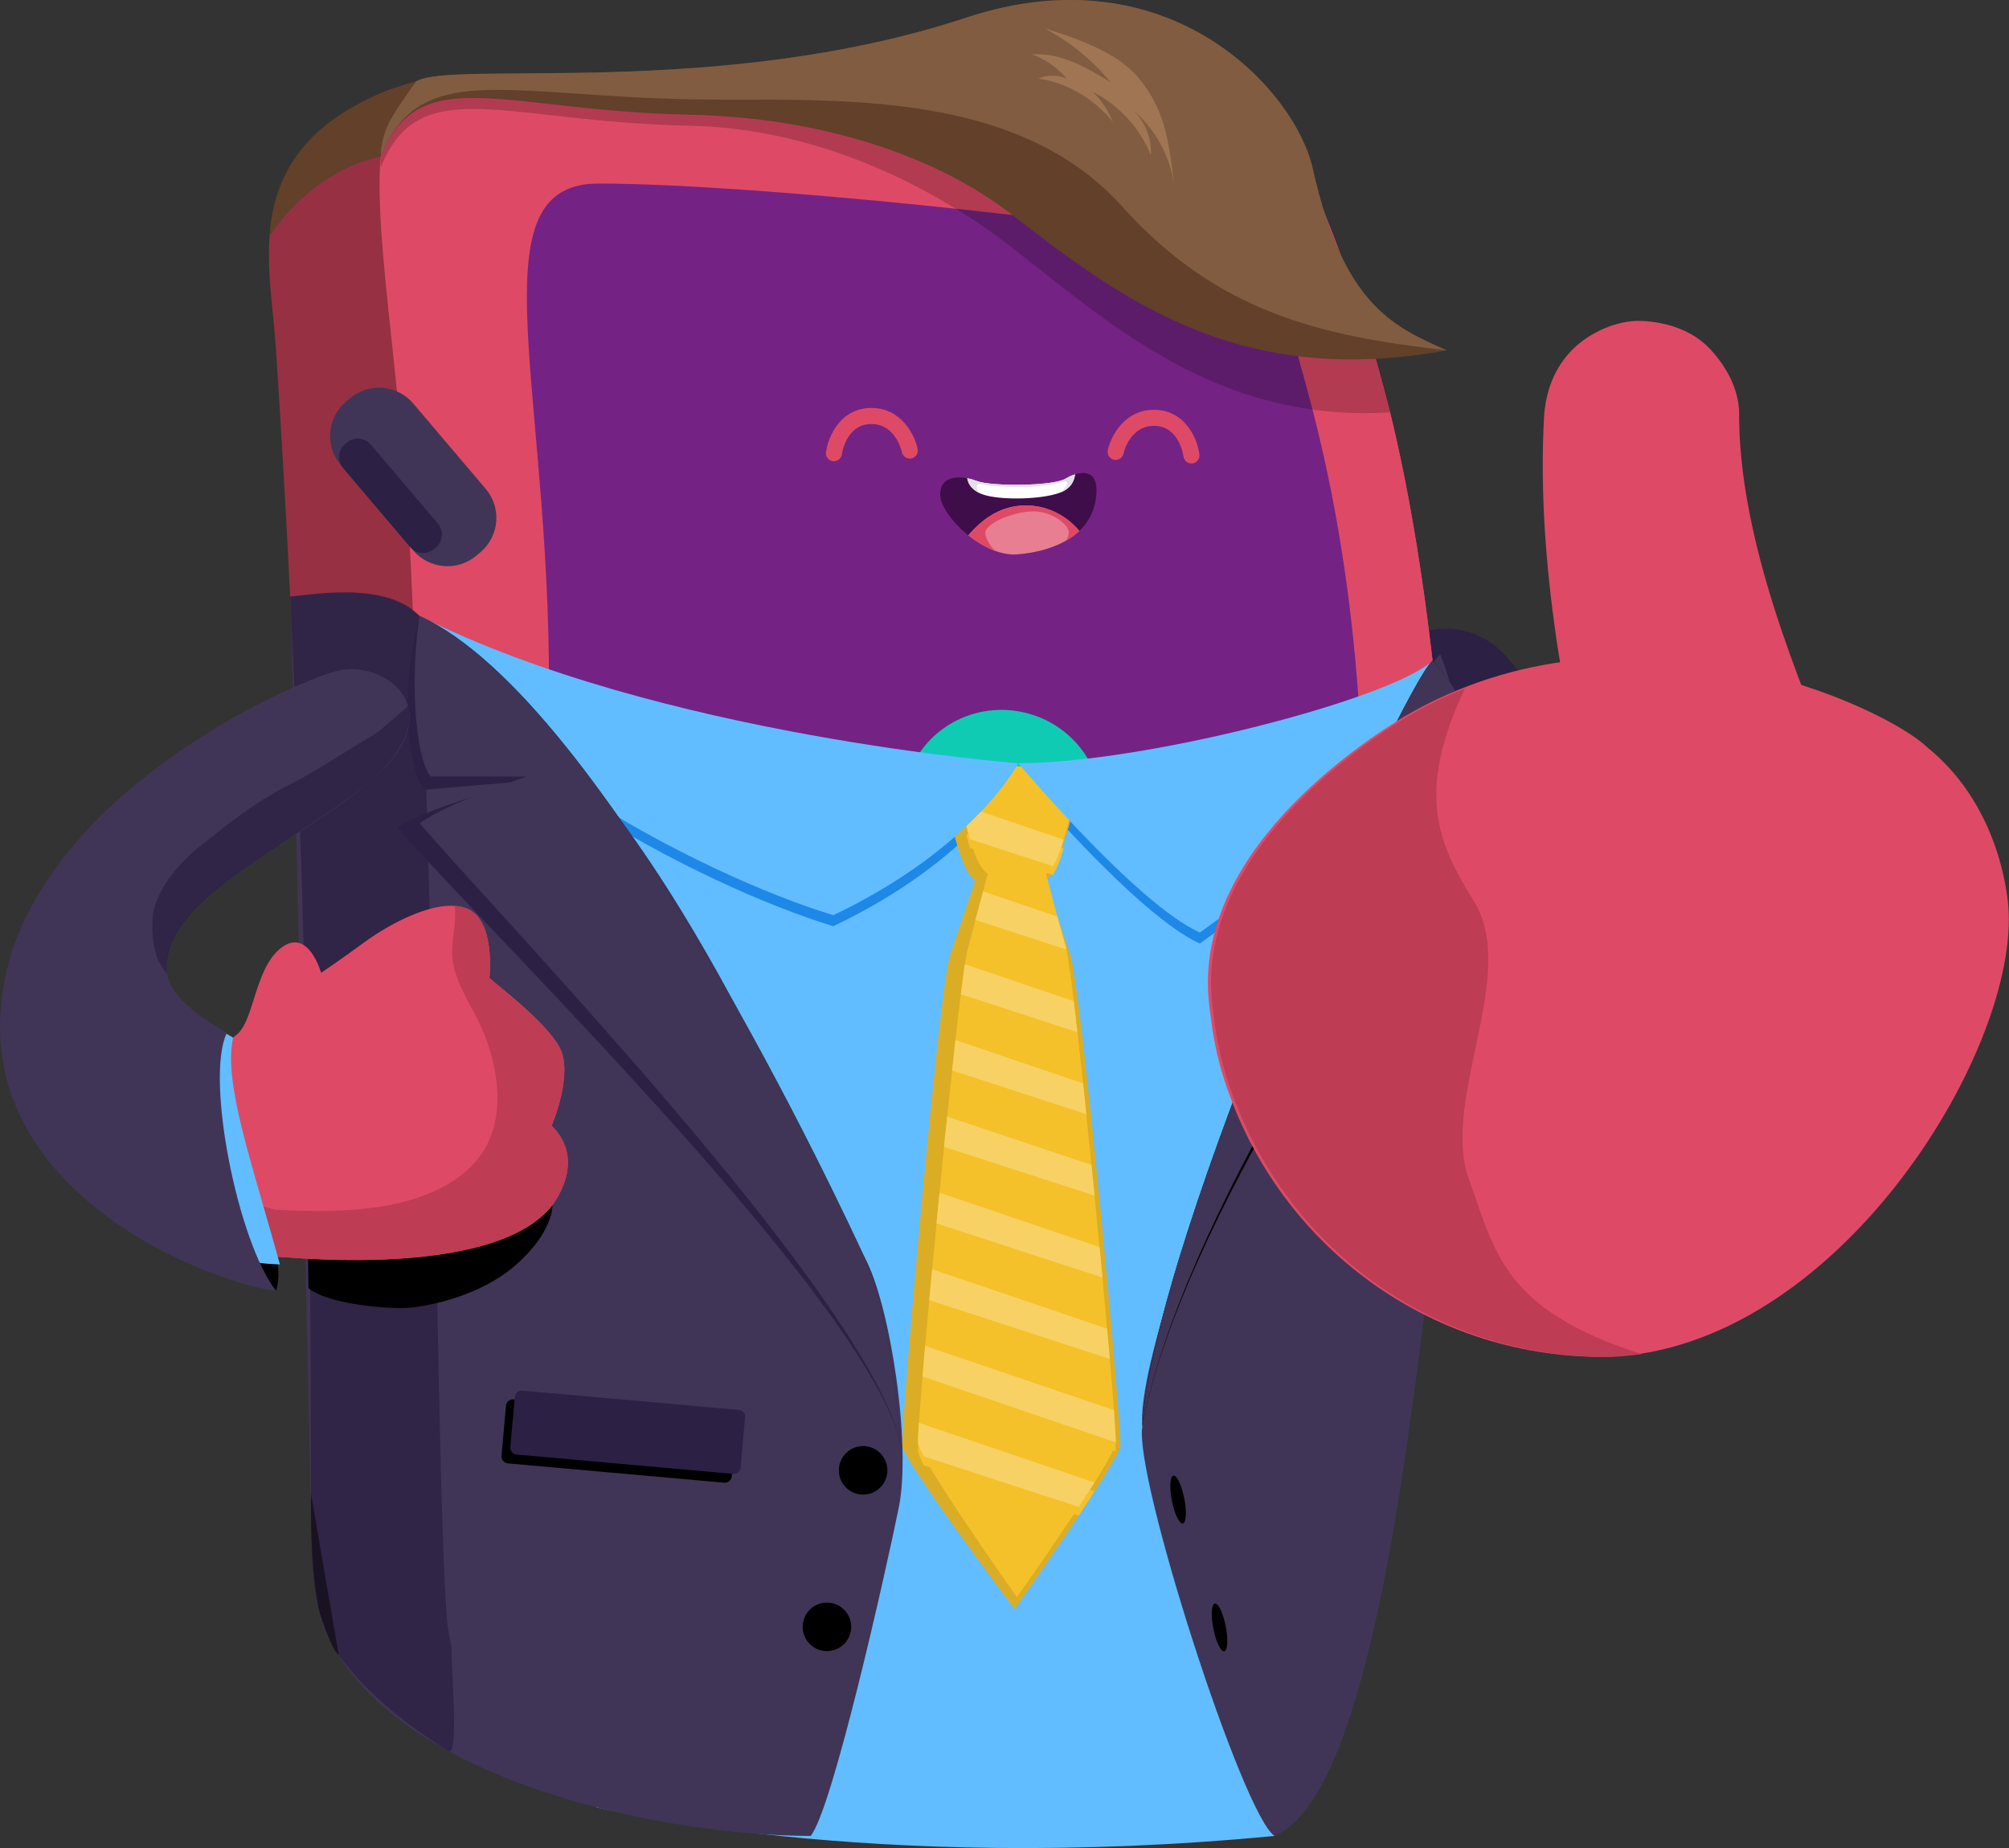 <svg width="1413" height="1300" viewBox="0 0 1413 1300" fill="none" xmlns="http://www.w3.org/2000/svg">
<rect x="0" y="0" width="1413" height="1300" fill="#333333" stroke="none"/>
<g clip-path="url(#clip0_11025_922)">
<path d="M1059.76 462.307C1039.45 438.386 1003.6 435.457 979.675 455.765C955.754 476.074 952.825 511.929 973.133 535.85L1040.21 614.859C1060.52 638.78 1096.37 641.709 1120.29 621.401C1144.21 601.093 1147.14 565.238 1126.84 541.316L1059.76 462.307Z" fill="#2C2044"/>
<path d="M294.938 433.207C306.377 653.859 306.377 1018.59 313.991 1134.94C314.525 1142.99 315.697 1150.48 317.437 1157.51C310.873 1155.15 304.172 1153.17 297.401 1151.65C278.812 1140.09 258.656 1130.5 237.19 1126.43C233.331 1125.71 229.248 1127.65 227.181 1130.7C226.458 1130.62 225.751 1130.72 225.045 1130.82C219.446 1104.79 218.671 1077.09 218.671 1050.68C218.671 954.413 219.291 627.07 194.018 244.771C191.382 204.82 181.7 162.371 200.271 124.694C222.943 78.61 286.685 48.341 337.094 54.56C231.54 44.585 283.498 212.555 294.938 433.207Z" fill="#973043"/>
<path d="M379.801 1232C343.726 1221.06 313.647 1208.04 292.216 1197.5C269.32 1186.25 233.934 1172.21 224.786 1134.39C222.857 1126.43 221.53 1117.06 221.1 1106C218.671 1042.41 218.343 933.223 218.343 933.223L307.135 1000.57C307.135 1000.57 389.052 1231.99 379.801 1231.99V1232Z" fill="#973043"/>
<path d="M307.548 1130.45C300.175 1009.66 300.175 630.102 289.097 400.991C278.02 171.898 227.698 43.156 329.927 53.509L665.126 70.444C665.126 70.444 768.319 58.281 817.177 52.923C859.781 48.238 905.779 81.315 920.216 120.18C951.243 203.717 990.694 277.038 1013.43 520.706C1036.18 764.375 969.177 1010.11 959.684 1063.29C936.599 1192.78 869.825 1263.98 784.668 1263.98C767.423 1263.05 523.669 1249.35 440.339 1244.68C423.042 1243.72 400.026 1240.89 383.522 1233.69C353.735 1220.72 311.286 1191.6 307.531 1130.45H307.548Z" fill="#DE4A65"/>
<path d="M577.557 1115.53C577.557 1115.53 624.744 1017.48 643.471 963.94C664.23 904.59 679.063 843.312 689.503 781.344C700.012 718.962 706.214 655.926 709.797 592.787C713.432 528.631 714.414 464.337 714.5 400.078C714.586 337.869 713.863 275.66 713.811 213.433C714.517 191.847 714.121 170.209 711.916 148.692C709.056 120.817 703.319 93.27 693.517 67.102C727.697 63.105 784.548 56.489 817.177 52.906C859.781 48.22 905.779 81.297 920.216 120.163C951.243 203.7 990.694 277.021 1013.43 520.689C1036.18 764.357 969.177 1010.09 959.684 1063.27C936.599 1192.76 869.825 1263.96 784.669 1263.96C771.352 1263.24 623.09 1254.91 517.829 1249.01C536.004 1208.8 570.15 1133.03 570.15 1133.03L577.557 1115.51V1115.53Z" fill="#DE4A65"/>
<path d="M393.79 1035.68C387.502 933.464 388.432 656.616 385.986 462.563C383.436 261.017 336.181 129.122 420.923 129.122C530.733 129.122 778.897 156.221 845.379 170.434C845.379 170.434 898.423 176.601 909.569 236.622C914.152 261.31 947.022 348.326 956.532 507.441C967.661 693.776 947.728 857.835 922.559 1005.15C911.326 1070.92 879.817 1135.98 795.935 1135.98C722.287 1135.98 492.659 1132 483.667 1131.03C458.428 1129.14 398.786 1116.11 393.807 1035.71L393.79 1035.68Z" fill="#742384"/>
<path d="M637.44 1198.56C637.44 1213.86 649.844 1226.25 665.142 1226.25C680.423 1226.25 692.81 1213.86 692.81 1198.56C692.81 1183.28 680.423 1170.88 665.142 1170.88C649.844 1170.88 637.44 1183.28 637.44 1198.56Z" fill="#973043"/>
<path d="M689.985 634.995C703.543 638.009 717.05 636.959 729.161 632.617C733.846 630.946 752.228 649.276 756.432 646.658C761.549 643.471 752.349 619.145 756.484 614.735C764.512 606.173 770.404 595.457 773.126 583.243C781.378 546.255 757.535 509.474 719.858 501.084C682.198 492.677 644.986 515.848 636.734 552.836C628.482 589.824 652.342 626.605 690.002 634.995H689.985ZM699.942 582.743C701.286 577.368 704.353 572.958 719.237 567.514C726.852 564.999 731.348 562.191 731.348 557.47C731.348 552.75 726.335 550.2 721.649 550.2C718.187 550.2 713.449 551.819 711.227 555.024C711.14 555.144 711.071 555.265 711.003 555.386C710.951 555.455 710.916 555.523 710.882 555.592C710.486 556.299 710.158 557.177 710.038 558.263C710.021 558.452 709.986 558.659 709.986 558.848C709.986 558.986 709.969 559.107 709.969 559.245C709.969 559.882 709.883 560.623 709.676 561.329C709.642 561.45 709.607 561.57 709.573 561.691C709.573 561.725 709.555 561.76 709.538 561.777C709.452 562.001 709.349 562.225 709.228 562.449C709.176 562.552 709.108 562.656 709.039 562.759C708.246 563.931 706.92 564.723 705.386 564.723C703.646 564.723 702.148 563.707 701.424 562.259C701.39 562.191 701.355 562.139 701.321 562.07C701.286 562.001 701.269 561.915 701.235 561.846C701.166 561.656 701.114 561.484 701.062 561.295C701.062 561.226 701.028 561.157 701.011 561.088C700.873 560.313 700.924 559.606 700.924 559.21C700.924 556.867 701.527 554.593 702.406 552.646C702.458 552.526 702.509 552.422 702.561 552.319C702.733 551.975 702.888 551.647 703.078 551.337C703.147 551.216 703.216 551.113 703.285 550.993C703.974 549.855 704.732 548.908 705.455 548.271C708.315 545.497 712.122 544.084 715.568 543.395C717.291 542.982 719.237 542.723 721.443 542.723C730.263 542.723 739.928 547.013 739.928 557.401C739.928 567.789 732.175 570.787 720.013 575.749C709.624 579.987 709.366 583.105 709.021 587.429C709.056 591.167 711.709 594.182 720.702 593.924C726.68 593.614 729.781 590.857 731.28 588.066C731.331 587.963 731.366 587.877 731.435 587.774C731.917 586.809 732.21 585.844 732.382 584.983C732.451 584.586 732.503 584.19 732.537 583.829C732.537 583.639 732.554 583.467 732.554 583.294C732.554 583.019 732.589 582.76 732.623 582.519C732.641 582.209 732.658 581.968 732.675 581.83C732.675 581.813 732.692 581.796 732.692 581.778C732.951 579.556 734.811 577.816 737.102 577.816C739.566 577.816 741.565 579.814 741.565 582.278C741.565 582.984 741.547 584.414 741.065 586.482C739.945 591.684 735.586 602.124 719.685 602.124C700.993 602.124 698.444 588.669 699.908 582.778L699.942 582.743ZM662.61 542.878C664.677 541.758 667.262 542.517 668.381 544.567L695.894 595.009C697.014 597.077 696.256 599.661 694.206 600.781C692.138 601.9 689.571 601.142 688.434 599.092L660.922 548.65C659.802 546.582 660.56 543.998 662.61 542.878Z" fill="#10CBB4"/>
<path d="M763.03 690.554C762.289 687.728 759.826 679.614 763.03 678.494C766.235 677.392 771.024 677.874 775.572 680.579C780.12 683.284 783.204 687.229 784.513 691.294C784.961 692.673 785.754 695.119 786.649 697.927C782.704 707.058 778.07 716.102 772.626 724.923C767.509 706.662 763.306 691.622 763.03 690.554Z" fill="white"/>
<path d="M742.168 762.859C751.677 753.642 759.843 743.856 766.872 733.744C766.218 728.007 764.891 721.34 762.307 713.519C754.675 690.399 741.892 675.635 731.331 674.084C720.771 672.534 715.603 679.39 715.603 679.39L714.156 674.791C712.708 670.191 707.936 670.467 703.095 671.914C698.254 673.361 697.841 677.599 698.857 681.992C699.874 686.385 706.214 715.741 706.214 715.741C706.214 715.741 713.845 745.752 706.455 743.546C701.924 742.185 699.322 739.481 697.996 737.586C692.07 706.369 685.937 674.412 685.247 671.896C683.869 666.883 680.717 667.314 674.618 668.778C668.537 670.26 670.001 672.723 670.001 672.723L671.035 679.993C670.035 677.547 664.281 669.347 658.924 666.384C653.566 663.438 643.608 662.507 638.819 669.157C634.03 675.807 632.91 688.349 633.599 698.685C634.305 709.384 638.492 727.783 644.952 740.704C651.223 753.246 659.716 762.083 671.586 760.171C681.785 758.534 686.178 751.902 686.178 751.902C686.178 751.902 686.798 754.779 688.59 766.907C689.02 769.819 689.451 773.471 689.951 777.416C682.439 776.365 676.634 775.573 674.067 775.263C663.058 773.919 621.367 768.578 609.739 768.199C598.11 767.837 595.715 769.681 593.872 772.627C592.029 775.573 591.288 780.379 594.785 783.876C598.282 787.374 627.259 789.234 640.903 791.078C649.069 792.18 672.844 795.333 693.138 798.124C694.292 803.43 695.687 807.84 697.479 809.959C698.926 811.665 700.373 812.664 701.752 813.215C704.491 809.167 707.23 805.239 709.952 801.431C709.917 801.104 709.866 800.742 709.831 800.467C710.09 800.501 710.314 800.536 710.572 800.57C715.224 794.11 719.841 788.028 724.44 782.395C718.221 781.482 711.916 780.551 705.938 779.69C704.853 773.901 703.56 767.131 702.182 759.844C706.972 763.358 714.448 767.355 720.202 765.443C727.576 762.979 727.783 754.348 727.783 754.348C729.971 759.809 733.261 764.547 737.447 767.613C739.015 765.977 740.565 764.392 742.116 762.893L742.168 762.859ZM681.44 740.256C676.892 745.355 668.571 742.651 664.643 738.55C660.164 733.882 657.838 727.49 655.719 721.374C653.221 714.173 651.378 706.783 650.827 699.116C650.327 692.122 651.877 678.477 661.542 685.558C669.346 691.26 673.05 704.75 676.082 716.172C679.287 728.265 681.44 740.239 681.44 740.239V740.256ZM741.771 748.094C735.501 749.3 730.97 739.257 726.887 726.939C723.079 715.414 720.047 704.595 718.773 698.031C717.412 691.14 722.218 689.675 726.353 691.278C731.487 693.276 738.464 697.256 744.114 710.142C747.112 716.964 748.818 724.062 749.248 730.04C749.679 736.035 748.783 746.733 741.754 748.077L741.771 748.094Z" fill="white"/>
<path d="M632.048 731.676C632.979 715.517 628.672 698.083 620.988 683.852C614.218 671.311 611.513 667.71 603.399 660.853C597.352 655.737 590.719 654.496 582.949 655.84C580.727 656.219 578.574 657.046 576.747 658.338C564.412 667.073 571.941 685.42 578.625 695.447C583.466 702.717 590.478 707.988 598.454 711.399C601.142 712.554 606.207 714.569 611.099 714.673C611.289 714.673 613.253 719.807 613.684 722.839C614.183 726.319 613.873 731.745 611.444 734.037C605.707 739.463 595.646 732.779 591.184 728.989C589.169 727.283 587.032 725.664 585.361 723.631C583.811 721.736 581.054 717.498 578.384 718.377C576.196 719.1 574.852 723.218 574.163 724.94C574.163 724.94 572.182 729.781 573.612 732.71C575.025 735.639 585.241 744.873 587.584 746.716C589.927 748.56 598.282 753.848 605.673 755.692C611.547 757.156 618.283 756.519 623.245 752.832C626.415 750.472 628.637 747.009 629.998 743.305C631.359 739.601 631.893 735.639 632.117 731.694L632.048 731.676ZM607.964 698.375C607.895 697.996 606.672 698.41 602.434 696.67C600.901 696.032 599.454 695.309 598.058 694.413C595.009 692.449 592.149 690.106 589.961 687.177C587.67 684.094 585.585 679.494 586.309 675.549C586.774 672.982 588.962 671.741 591.529 672.379C593.303 672.827 594.785 674.05 596.06 675.359C602.158 681.613 607.085 693.569 607.964 698.375Z" fill="white"/>
<path d="M765.856 756.071C764.529 761.721 761.463 769.319 750.695 770.938C745.63 771.696 741.22 770.301 737.499 767.579C739.067 765.942 740.617 764.357 742.168 762.858C751.677 753.642 759.843 743.856 766.872 733.744C768.164 744.959 766.717 752.332 765.839 756.088L765.856 756.071Z" fill="white"/>
<path d="M791.818 713.691C790.595 710.194 788.407 703.371 786.65 697.945C782.704 707.075 778.07 716.12 772.626 724.94C781.033 754.968 791.904 793.731 791.904 793.731C791.904 793.765 791.921 793.8 791.938 793.834C781.481 791.698 772.023 790.216 766.7 789.079C761.342 787.942 743.339 785.168 724.509 782.378C719.927 788.011 715.293 794.092 710.641 800.553C716.447 801.38 721.098 802.069 723.614 802.517C735.311 804.532 780.654 813.008 799.433 818.194C800.949 822.88 802.499 827.549 804.136 832.2C810.355 850.031 818.383 867.224 830.856 881.643C835.094 886.536 839.797 891.119 845.379 894.409C850.96 897.682 857.49 899.612 863.933 898.906C873.115 897.906 880.506 891.256 882.849 882.401C885.261 873.254 882.349 863.141 878.818 854.562C875.01 845.31 869.394 836.817 862.572 829.53C857.266 823.862 851.305 818.917 844.896 814.576C840.348 811.251 834.56 807.599 827.686 804.377C824.947 803.085 821.932 801.914 818.762 800.811C818.314 800.622 817.866 800.432 817.418 800.26C816.832 800.019 816.212 799.777 815.782 799.295C815.42 798.882 815.265 798.348 815.092 797.831C811.216 785.375 807.013 773.006 802.947 760.602C803.894 763.496 807.254 766.58 809.321 768.63C813.8 773.075 819.796 777.416 826.29 777.847C830.098 778.105 834.043 776.985 836.972 774.522C840.52 771.541 842.295 766.873 842.708 762.256C843.26 756.312 842.037 750.179 840.762 744.391C839.452 738.447 837.747 732.59 835.835 726.818C834.543 722.925 833.164 719.066 831.734 715.224C830.46 711.779 828.685 708.281 828.237 704.629C827.755 700.563 828.737 696.274 827.255 693.431C825.774 690.606 821.949 691.26 818.331 691.967C814.713 692.69 810.786 697.118 811.147 702.028C811.509 706.955 813.732 713.226 815.213 718.015C816.695 722.804 819.882 732.659 820.984 737.448C822.087 742.237 823.896 750.472 820.244 753.073C815.575 756.398 809.304 750.989 804.377 743.477C799.88 736.638 793.678 718.997 791.835 713.708L791.818 713.691ZM822.587 824.499C822.587 824.499 839.625 830.77 852.58 846.964C862.917 859.885 867.689 873.03 863.933 877.595C859.213 883.314 850.22 873.874 847.222 870.428C841.123 863.468 836.42 855.406 832.251 847.171C830.218 843.157 828.306 839.108 826.549 834.974C825.739 833.027 824.947 831.063 824.206 829.099C823.982 828.496 823.086 824.689 822.587 824.499Z" fill="white"/>
<path d="M709.607 809.924C708.47 812.698 705.387 814.593 701.803 813.18C704.542 809.132 707.282 805.204 710.004 801.396C710.331 803.826 710.589 807.495 709.607 809.924Z" fill="white"/>
<path d="M246.128 280.222L243.317 282.608C230.015 293.902 228.386 313.84 239.679 327.143L290.622 387.148C301.915 400.451 321.854 402.08 335.156 390.786L337.967 388.4C351.269 377.107 352.898 357.168 341.605 343.866L290.662 283.86C279.369 270.558 259.43 268.929 246.128 280.222Z" fill="#403556"/>
<path d="M243.825 311.406L242.761 312.309C237.677 316.625 237.054 324.246 241.371 329.331L288.422 384.753C292.738 389.837 300.359 390.46 305.444 386.143L306.508 385.24C311.592 380.924 312.215 373.303 307.898 368.218L260.847 312.796C256.53 307.712 248.909 307.089 243.825 311.406Z" fill="#2C2044"/>
<path d="M837.971 326.033C835.163 326.033 832.751 323.914 832.389 321.089C832.286 320.228 829.426 300.089 812.285 299.554C812.095 299.554 811.888 299.554 811.716 299.554C794.73 299.451 790.371 318.264 790.181 319.091C789.51 322.123 786.512 324.052 783.445 323.38C780.413 322.708 778.501 319.711 779.156 316.662C781.395 306.549 791.267 287.685 812.612 288.288C834.112 288.942 842.278 309.133 843.587 319.711C843.966 322.812 841.761 325.62 838.677 325.982C838.453 326.033 838.195 326.051 837.971 326.033Z" fill="#DE4A65"/>
<path d="M586.499 324.431C586.258 324.431 586.016 324.431 585.775 324.38C582.691 323.983 580.521 321.106 580.951 318.023C582.381 307.462 590.806 287.375 612.289 286.996C612.599 286.996 612.874 286.996 613.15 286.996C633.944 287.133 643.333 305.808 645.4 315.783C646.038 318.832 644.091 321.83 641.024 322.45C637.923 323.088 634.995 321.141 634.357 318.092C634.168 317.265 629.912 298.383 613.064 298.28C612.874 298.28 612.702 298.28 612.478 298.28C595.181 298.607 592.236 318.695 592.115 319.556C591.719 322.416 589.29 324.466 586.482 324.431H586.499Z" fill="#DE4A65"/>
<path fill-rule="evenodd" clip-rule="evenodd" d="M749.817 336.525C755.364 332.993 774.797 325.379 770.628 351.651C766.459 377.94 739.222 388.208 715.293 390C691.329 391.774 661.577 362.797 661.301 348.188C660.991 333.579 676.737 334.303 687.091 338.386C696.773 342.227 741.014 342.193 749.834 336.542L749.817 336.525Z" fill="#3F0D4A"/>
<path fill-rule="evenodd" clip-rule="evenodd" d="M749.818 336.525C751.213 335.647 753.504 334.475 756.089 333.683C755.761 337.387 753.849 343.571 745.183 346.69C732.314 351.289 707.11 351.72 694.517 348.757C685.007 346.5 681.096 341.521 680.27 336.405C682.647 336.87 684.955 337.559 687.074 338.369C696.756 342.21 740.997 342.176 749.818 336.525Z" fill="white"/>
<path fill-rule="evenodd" clip-rule="evenodd" d="M749.817 336.525C751.213 335.647 753.504 334.475 756.088 333.683C755.778 337.145 754.09 342.779 746.785 346.035C747.991 344.622 750.196 341.883 750.472 340.401C750.817 338.351 749.025 338.282 746.889 339.109C744.77 339.953 729.696 342.882 716.396 342.71C703.096 342.589 693.724 341.332 691.433 340.832C689.331 340.384 684.421 339.523 688.556 346.638C683.301 344.054 680.924 340.246 680.287 336.37C682.664 336.835 684.973 337.524 687.092 338.334C696.773 342.176 741.014 342.141 749.835 336.491L749.817 336.525Z" fill="#E2DFE8"/>
<path fill-rule="evenodd" clip-rule="evenodd" d="M759.103 373.495C748.009 384.022 730.936 388.828 715.276 390C703.906 390.827 691.243 384.745 681.027 376.562C690.589 365.536 702.097 356.922 717.843 355.682C733.451 354.442 748.87 361.057 759.103 373.495Z" fill="#E77E91"/>
<path fill-rule="evenodd" clip-rule="evenodd" d="M759.103 373.495C756.312 376.131 753.177 378.423 749.748 380.369C750.868 378.526 752.264 375.58 751.471 372.927C750.231 368.689 739.601 358.904 724.734 359.782C709.884 360.713 692.501 369.085 692.966 374.977C693.293 378.905 696.17 383.849 700.064 387.588C693.397 385.176 686.816 381.213 681.044 376.562C690.606 365.536 702.114 356.922 717.86 355.682C733.468 354.442 748.887 361.057 759.12 373.495H759.103Z" fill="#DE4A65"/>
<path opacity="0.2" d="M267.718 117.992C294.834 49.943 353.925 85.828 485.234 88.464C577.489 90.308 658.838 132.946 712.157 174.516C783.566 230.196 857.714 297.246 977.705 290.097C962.803 216.845 944.421 220.618 923.3 126.382C910.913 71.082 822.053 -26.91 679.614 20.174C505.563 77.714 317.592 49.805 292.629 65.035C270.681 78.438 267.701 103.917 267.701 117.975L267.718 117.992Z" fill="black"/>
<path d="M267.718 110.24C294.834 42.19 353.925 78.076 485.234 80.712C577.489 82.555 658.838 109.688 712.157 151.259C791.163 212.848 873.512 272.869 1017.59 246.424C978.566 229.524 944.421 212.848 923.317 118.612C910.93 63.312 822.07 -34.679 679.631 12.404C505.58 69.944 317.609 42.035 292.646 57.265C270.698 70.668 267.718 96.147 267.718 110.205V110.24Z" fill="#624029"/>
<path d="M267.718 110.24C294.834 42.19 353.925 67.222 485.234 69.858C577.489 71.701 711.882 59.108 789.458 145.453C856.405 219.98 929.519 236.536 1017.57 246.424C978.549 229.524 944.404 212.848 923.3 118.612C910.913 63.312 822.053 -34.679 679.614 12.404C505.563 69.944 317.592 42.035 292.629 57.265C270.681 70.668 267.701 96.147 267.701 110.205L267.718 110.24Z" fill="#815C41"/>
<path d="M825.998 131.016C823.293 110.343 812.664 90.807 796.797 77.3C805.376 85.397 810.131 97.388 809.442 109.172C801.776 90.118 787.029 74.01 768.716 64.724C774.849 70.685 779.69 77.989 782.774 85.966C769.973 69.548 750.73 58.298 730.143 55.197C736.466 52.682 743.736 52.665 750.076 55.163C743.701 47.514 735.242 41.622 725.871 38.297C745.7 36.678 764.185 47.462 781.137 57.867C768.285 42.225 752.298 29.183 734.381 19.743C756.398 26.858 785.203 36.212 800.553 54.474C820.433 78.11 822.225 102.143 826.015 131.033L825.998 131.016Z" fill="#9F7554"/>
<path d="M990.815 559.934L337.094 546.255L419.459 1271.26C419.459 1271.26 610.307 1318.97 896.425 1291.47C948.797 889.637 990.815 559.934 990.815 559.934Z" fill="#61BDFF"/>
<path d="M1005.25 471.642C977.67 498.173 805.79 544.653 716.206 544.653C716.206 544.653 799.398 643.747 843.88 663.731C927.779 602.676 990.798 560.675 1005.25 471.642Z" fill="#1E88E8"/>
<path d="M716.206 544.653C716.206 544.653 463.114 525.582 294.92 440.959C310.563 527.063 491.798 622.97 586.137 651.533C685.747 603.968 716.189 544.636 716.189 544.636L716.206 544.653Z" fill="#1E88E8"/>
<path d="M663.265 559.796C680.303 619.128 678.959 624.779 710.572 624.779C742.185 624.779 740.807 619.128 757.879 559.796C758.758 556.661 760.825 553.456 756.966 552.474C749.059 550.441 733.967 547.702 710.572 547.702C687.177 547.702 672.085 550.459 664.161 552.474C660.284 553.456 662.369 556.661 663.282 559.796H663.265Z" fill="#DBAD25"/>
<path d="M634.615 1016.6C634.615 1026.89 713.656 1132 713.656 1132C713.656 1132 788.045 1026.89 788.045 1016.6C788.045 990.884 760.429 694.137 752.849 671.862C745.234 649.604 734.398 617.061 734.398 617.061L710.555 612.771L686.677 617.061C686.677 617.061 675.841 649.621 668.261 671.862C660.646 694.137 634.615 990.884 634.615 1016.6Z" fill="#DBAD25"/>
<path d="M672.74 551.647C686.763 613.443 689.209 619.335 715.223 619.335C741.237 619.335 743.649 613.443 757.707 551.647C758.43 548.374 756.587 545.032 753.4 544.015C746.888 541.896 734.484 539.037 715.223 539.037C695.98 539.037 683.559 541.896 677.029 544.015C673.842 545.032 671.999 548.374 672.74 551.647Z" fill="#F4C12A"/>
<path d="M645.624 1014.61C645.624 1025.3 715.223 1123.5 715.223 1123.5C715.223 1123.5 784.823 1025.32 784.823 1014.61C784.823 987.817 756.26 691.622 750.023 668.416C743.752 645.245 734.846 611.324 734.846 611.324L715.223 606.862L695.584 611.324C695.584 611.324 686.677 645.228 680.441 668.416C674.17 691.622 645.641 987.817 645.641 1014.61H645.624Z" fill="#F4C12A"/>
<path d="M1007.59 464.665C980.013 491.195 805.807 536.9 716.223 536.9C716.223 536.9 799.415 635.994 843.897 655.978C927.796 594.923 993.157 553.697 1007.59 464.665Z" fill="#61BDFF"/>
<path d="M716.206 536.9C716.206 536.9 463.114 517.829 294.92 433.207C310.563 519.311 491.798 615.217 586.137 643.781C685.747 596.215 716.189 536.883 716.189 536.883L716.206 536.9Z" fill="#61BDFF"/>
<path d="M294.938 433.207C474.743 561.363 550.769 789.63 607.965 884.279C625.761 915.892 641.214 1015.69 632.17 1060.35C623.125 1105 585.448 1273.09 570.15 1291.47C469.006 1291.47 293.387 1254.97 238.19 1163.94C225.441 1144.85 221.944 1129.51 221.1 1106.02C220.893 1100.4 219.222 1085.57 218.826 1068.24C215.691 929.329 206.37 463.769 204.079 419.614C244.909 416.892 268.769 412.775 294.921 433.207H294.938Z" fill="#403556"/>
<path opacity="0.8" d="M294.938 433.207C306.377 653.859 306.377 1018.59 313.991 1134.94C314.526 1142.99 315.697 1150.48 317.437 1157.51C317.437 1175.62 322.605 1233.52 315.835 1232C297.246 1220.44 260.792 1196.32 238.19 1163.92C228.439 1149.93 224.477 1133.01 223.839 1131.15C218.24 1105.12 218.688 1077.09 218.688 1050.68C218.688 969.487 219.119 723.89 204.096 419.597C211.952 419.597 270.612 407.245 294.938 433.19V433.207Z" fill="#2C2044"/>
<path d="M388.536 848.342C388.536 848.342 388.983 867.448 361.66 890.791C337.766 911.189 303.62 918.459 288.46 919.854C273.317 921.25 230.006 917.27 216.913 906.089L216.379 862.452L337.645 849.531L388.553 848.342H388.536Z" fill="black"/>
<path d="M189.28 883.263C189.28 883.263 345.483 901.8 387.984 848.343C387.984 848.343 413.722 817.143 387.984 791.905C387.984 791.905 403.713 755.244 393.497 736.621C383.281 717.998 348.429 692.156 344.226 687.936C344.226 687.936 348.757 647.675 328.773 639.25C308.771 630.843 274.523 649.466 256.485 662.68C238.448 675.894 225.837 684.318 225.837 684.318C225.837 684.318 216.827 651.861 197.584 666.884C178.358 681.906 178.961 720.375 165.127 728.783C165.127 728.783 93.804 796.711 189.263 883.246L189.28 883.263Z" fill="#DE4A65"/>
<path d="M11.611 685.145C12.558 677.892 20.087 657.718 42.603 625.141C72.511 581.848 127.639 523.291 222.185 485.321C262.205 469.248 275.487 487.078 278.502 496.071C286.892 525.513 255.917 540.243 255.917 540.243C255.917 540.243 120.318 610.652 105.037 685.231C118.44 701.356 145.901 725.526 199.685 745.976V884.279C199.685 884.279 126.072 884.279 56.937 817.35C4.306 766.408 5.65 713.105 11.628 685.145H11.611Z" fill="#DE4A65"/>
<path d="M8.941 705.146C25.29 703.544 45.033 718.136 57.919 739.601C69.858 759.482 81.28 779.259 97.353 796.194C110.929 810.493 126.675 822.88 144.092 832.166C159.752 840.504 176.359 846.344 193.398 850.909C200.323 851.323 207.231 851.633 214.157 851.753C247.613 852.322 284.997 850.255 314.715 833.182C326.843 826.222 337.507 816.092 343.451 803.292C350.6 787.908 351.065 771.076 348.274 754.572C346.396 743.46 342.985 732.59 338.386 722.322C331.77 707.609 322.088 694.413 318.832 678.34C316.248 665.608 320.693 653.446 320.107 640.749C320.055 639.526 319.849 638.423 319.676 637.286C322.915 637.493 325.982 638.096 328.773 639.267C348.774 647.674 344.226 687.953 344.226 687.953C348.429 692.156 383.281 717.998 393.497 736.638C403.713 755.261 387.984 791.922 387.984 791.922C413.722 817.16 387.984 848.36 387.984 848.36C352.099 893.479 235.244 887.311 199.651 884.296C199.651 884.296 126.037 884.296 56.903 817.367C14.988 776.796 7.304 734.726 8.941 705.163V705.146Z" fill="#BE3C54"/>
<path d="M129.81 585.379C151.758 568.961 177.117 555.059 201.891 544.808C222.409 536.315 243.358 528.373 262.515 517.037C268.407 513.54 274.437 509.56 279.846 504.96C280.552 528.459 255.917 540.243 255.917 540.243C255.917 540.243 120.731 610.445 105.123 684.886C103.193 682.113 101.436 679.201 99.8 676.428C97.06 671.793 94.683 666.918 92.754 661.887C89.67 653.894 87.361 645.607 85.483 637.252C94.907 615.924 110.929 599.523 129.827 585.379H129.81Z" fill="#DE4A65"/>
<path d="M294.937 433.207C278.502 496.071 290.286 548.34 298.504 555.558L370.567 549.356C370.567 549.356 297.263 568.634 279.743 582.295C341.004 653.738 630.791 934.274 634.839 1026.2C626.208 944.128 620.816 911.602 607.964 884.279C595.112 856.956 427.47 493.056 294.937 433.207Z" fill="#2C2044"/>
<path d="M294.938 433.207C286.944 491.729 294.938 539.037 303.155 546.255H370.567C370.567 546.255 312.768 565.533 295.248 579.194C356.51 650.637 630.791 934.274 634.84 1026.2C626.209 944.128 620.816 911.602 607.965 884.279C595.113 856.956 427.47 493.056 294.938 433.207Z" fill="#403556"/>
<path opacity="0.5" d="M238.19 1163.92C234.331 1163.2 225.286 1136.63 224.787 1134.39C219.188 1108.36 218.671 1077.09 218.671 1050.68" fill="black"/>
<path d="M1013.04 460.392C991.142 473.692 796.004 923.644 803.464 1003.44C797.175 1037.59 873.821 1276.59 896.424 1291.47C962.802 1263.99 989.936 1017.45 1005.25 896.648C1020.57 775.831 1053.73 561.691 1013.02 460.392H1013.04Z" fill="#403556"/>
<path d="M831.913 1071.68C834.312 1071.21 834.77 1063.3 832.936 1054.01C831.102 1044.72 827.67 1037.57 825.271 1038.05C822.872 1038.52 822.414 1046.44 824.248 1055.72C826.082 1065.01 829.514 1072.16 831.913 1071.68Z" fill="black"/>
<path d="M861.065 1161.61C863.464 1161.14 863.922 1153.23 862.088 1143.94C860.254 1134.65 856.823 1127.51 854.424 1127.98C852.025 1128.45 851.567 1136.37 853.401 1145.65C855.235 1154.94 858.666 1162.09 861.065 1161.61Z" fill="black"/>
<path d="M607.051 1051.37C616.48 1051.37 624.124 1043.73 624.124 1034.3C624.124 1024.87 616.48 1017.23 607.051 1017.23C597.622 1017.23 589.979 1024.87 589.979 1034.3C589.979 1043.73 597.622 1051.37 607.051 1051.37Z" fill="black"/>
<path d="M581.606 1161.47C591.035 1161.47 598.678 1153.83 598.678 1144.4C598.678 1134.97 591.035 1127.33 581.606 1127.33C572.177 1127.33 564.533 1134.97 564.533 1144.4C564.533 1153.83 572.177 1161.47 581.606 1161.47Z" fill="black"/>
<path d="M357.159 1029.4L509.381 1042.99C512.063 1043.23 514.431 1041.25 514.67 1038.56L517.819 1003.28C518.058 1000.6 516.078 998.234 513.396 997.994L361.174 984.409C358.493 984.17 356.124 986.15 355.885 988.832L352.736 1024.11C352.497 1026.79 354.477 1029.16 357.159 1029.4Z" fill="black"/>
<path d="M363.352 1023.21L515.574 1036.79C518.256 1037.03 520.624 1035.05 520.863 1032.37L524.012 997.092C524.251 994.41 522.271 992.041 519.589 991.802L367.367 978.217C364.685 977.977 362.317 979.957 362.078 982.639L358.929 1017.92C358.69 1020.6 360.67 1022.97 363.352 1023.21Z" fill="#2C2044"/>
<path d="M194.156 908.019C194.156 908.019 197.946 897.768 194.156 883.78C189.297 883.263 183.233 883.004 179.65 882.091C184.405 892.169 188.608 901.903 194.156 908.019Z" fill="black"/>
<path d="M153.808 724.493C153.808 724.493 160.441 727.473 163.938 730.057C156.788 761.842 177.927 820.123 196.877 889.465C190.451 889.206 183.181 888.759 179.632 887.777C176.307 881.213 124.418 766.408 153.808 724.493Z" fill="#61BDFF"/>
<path d="M159.511 726.646C144.213 758.414 167.315 873.874 194.156 908.019C147.762 902.764 -42.708 831.855 8.752 668.141C50.58 546.255 211.762 477.809 238.19 471.642C264.617 465.474 305.739 489.111 279.932 528.51C254.125 567.91 155.566 610.996 128.932 648.449C99.696 689.555 129.207 707.782 159.511 726.646Z" fill="#403556"/>
<path opacity="0.8" d="M141.043 594.923C162.595 577.988 178.616 564.706 204.096 551.699C223.873 541.621 243.358 528.373 262.515 517.037C268.407 513.54 281.621 501.222 287.03 496.622C292.646 516.916 272.679 539.054 261.723 548.408C241.928 565.309 209.247 585.5 178.685 606.414C145.505 629.12 115.184 653.067 117.131 684.903C115.201 682.13 113.444 679.218 111.807 676.445C109.068 671.81 106.501 658.304 107.277 649.121C106.966 626.14 129.431 604.071 141.06 594.94L141.043 594.923Z" fill="#2C2044"/>
<path d="M803.464 1003.44C827.669 866.345 984.871 626.984 1032.64 598.455C1014.5 590.237 997.62 587.791 977.739 587.791C1015.61 574.285 1032.2 572.355 1032.2 572.355C1037.93 503.703 1026.92 486.492 1007.58 464.682C984.044 486.492 811.01 870.945 803.464 1003.46V1003.44Z" fill="black"/>
<path d="M803.464 1003.44C827.669 866.345 980.22 625.434 1027.99 596.905C1009.85 588.687 996.069 586.241 976.189 586.241C1014.05 572.734 1030.65 567.704 1030.65 567.704C1036.38 499.051 1026.92 486.492 1007.58 464.682C984.044 486.492 811.01 870.945 803.464 1003.46V1003.44Z" fill="#403556"/>
<path d="M267.718 110.24C267.718 110.24 223.632 116.149 189.625 166.058C192.398 123.212 214.277 79.833 292.629 57.299C275.125 82.038 268.476 91.186 267.7 110.24H267.718Z" fill="#624029"/>
<path d="M761.756 768.302L672 737.775L669.64 759.172L764.03 789.923L761.756 768.302Z" fill="#F4C12A"/>
<path d="M755.243 710.486L678.58 684.421L675.772 705.576L757.81 732.297L755.243 710.486Z" fill="#F4C12A"/>
<path d="M743.667 650.948L691.432 633.186L686.109 653.342L750.144 674.205L743.667 650.948Z" fill="#F4C12A"/>
<path d="M748.111 596.853L690.054 577.127L679.717 587.429L682.181 596.474L740.548 615.493C740.548 615.493 742.547 612.306 744.201 608.309C746.233 603.382 748.111 596.87 748.111 596.87V596.853Z" fill="#F4C12A"/>
<path d="M769.835 847.257L767.682 825.619L666.194 791.663L663.954 812.939L769.835 847.257Z" fill="#F4C12A"/>
<path d="M775.366 904.832L773.35 883.435L660.784 845.172L658.683 866.81L775.366 904.832Z" fill="#F4C12A"/>
<path d="M780.551 962.114L778.673 940.855L655.599 899.009L653.583 920.75L780.551 962.114Z" fill="#F4C12A"/>
<path d="M784.806 1020.81L783.48 998.085L650.671 952.949L648.828 974.5L784.806 1020.81Z" fill="#F4C12A"/>
<path d="M758.706 1066.2L769.784 1049.03L646.296 1007.06C646.296 1007.06 645.331 1018.57 645.917 1021.96C646.382 1024.6 649.741 1030.7 649.741 1030.7L758.706 1066.2Z" fill="#F4C12A"/>
<path d="M761.756 762.1L672 731.59L669.64 752.969L764.03 783.721L761.756 762.1Z" fill="#F7D163"/>
<path d="M755.243 704.284L678.58 678.219L675.772 699.374L757.81 726.094L755.243 704.284Z" fill="#F7D163"/>
<path d="M743.667 644.746L691.432 626.984L686.109 647.14L750.144 668.003L743.667 644.746Z" fill="#F7D163"/>
<path d="M748.111 590.651L690.054 570.925L679.717 581.227L682.181 590.271L740.548 609.291C740.548 609.291 742.547 606.104 744.201 602.107C746.233 597.18 748.111 590.668 748.111 590.668V590.651Z" fill="#F7D163"/>
<path d="M769.835 841.055L767.682 819.434L666.194 785.461L663.954 806.737L769.835 841.055Z" fill="#F7D163"/>
<path d="M775.366 898.63L773.35 877.233L660.784 838.97L658.683 860.608L775.366 898.63Z" fill="#F7D163"/>
<path d="M780.551 955.912L778.673 934.653L655.599 892.807L653.583 914.548L780.551 955.912Z" fill="#F7D163"/>
<path d="M784.806 1014.61L783.48 991.883L650.671 946.747L648.828 968.298L784.806 1014.61Z" fill="#F7D163"/>
<path d="M758.706 1060L769.784 1042.83L646.296 1000.86C646.296 1000.86 645.331 1012.37 645.917 1015.76C646.382 1018.4 649.741 1024.5 649.741 1024.5L758.706 1060Z" fill="#F7D163"/>
<path d="M1127.21 581.193C1111.96 537.899 1100.93 493.194 1094.42 447.764C1087.13 396.77 1083.26 345.897 1085.91 294.386C1086.84 276.228 1092.92 258.932 1106.02 245.856C1117.92 233.952 1137.46 224.993 1154.55 225.751C1172.29 226.544 1190.71 232.384 1203.08 245.856C1215.45 259.328 1224.11 276.159 1223.18 294.386C1224.09 393.204 1277.1 503.806 1293.09 549.149C1298.76 565.257 1261.05 583.26 1252.66 597.593C1244.32 611.823 1228.01 625.416 1211.64 629.137C1194.07 633.134 1174.34 632.273 1158.75 622.212L1144.86 611.479C1136.35 602.917 1130.48 592.821 1127.21 581.193Z" fill="#DE4A65"/>
<path d="M988.007 503.875C1144.95 411.982 1325.94 497.156 1355.49 525.668C1403.59 564.585 1412 623.848 1412.77 641.421C1417.27 743.615 1290.59 948.469 1131.58 954.43C1009.7 956.566 900.146 879.162 861.366 760.498C856.525 745.682 853.08 729.678 851.219 712.399C833.647 601.504 960.425 520.672 988.024 503.858L988.007 503.875Z" fill="#DE4A65"/>
<path d="M990.246 503.875C1003.48 496.123 1016.88 489.697 1030.34 484.339C995.346 558.246 1011.56 593.424 1036.61 633.858C1068.53 685.386 1012.99 773.695 1033.14 829.512C1051.75 881.04 1057.09 921.164 1154.51 952.518C1147.67 953.517 1140.78 954.189 1133.8 954.465C1011.92 956.601 902.368 879.197 863.588 760.533C858.747 745.717 855.302 729.713 853.441 712.433C835.869 601.539 962.647 520.706 990.246 503.892V503.875Z" fill="#BE3C54"/>
</g>
<defs>
<clipPath id="clip0_11025_922">
<rect width="1412.88" height="1300" fill="white"/>
</clipPath>
</defs>
</svg>
